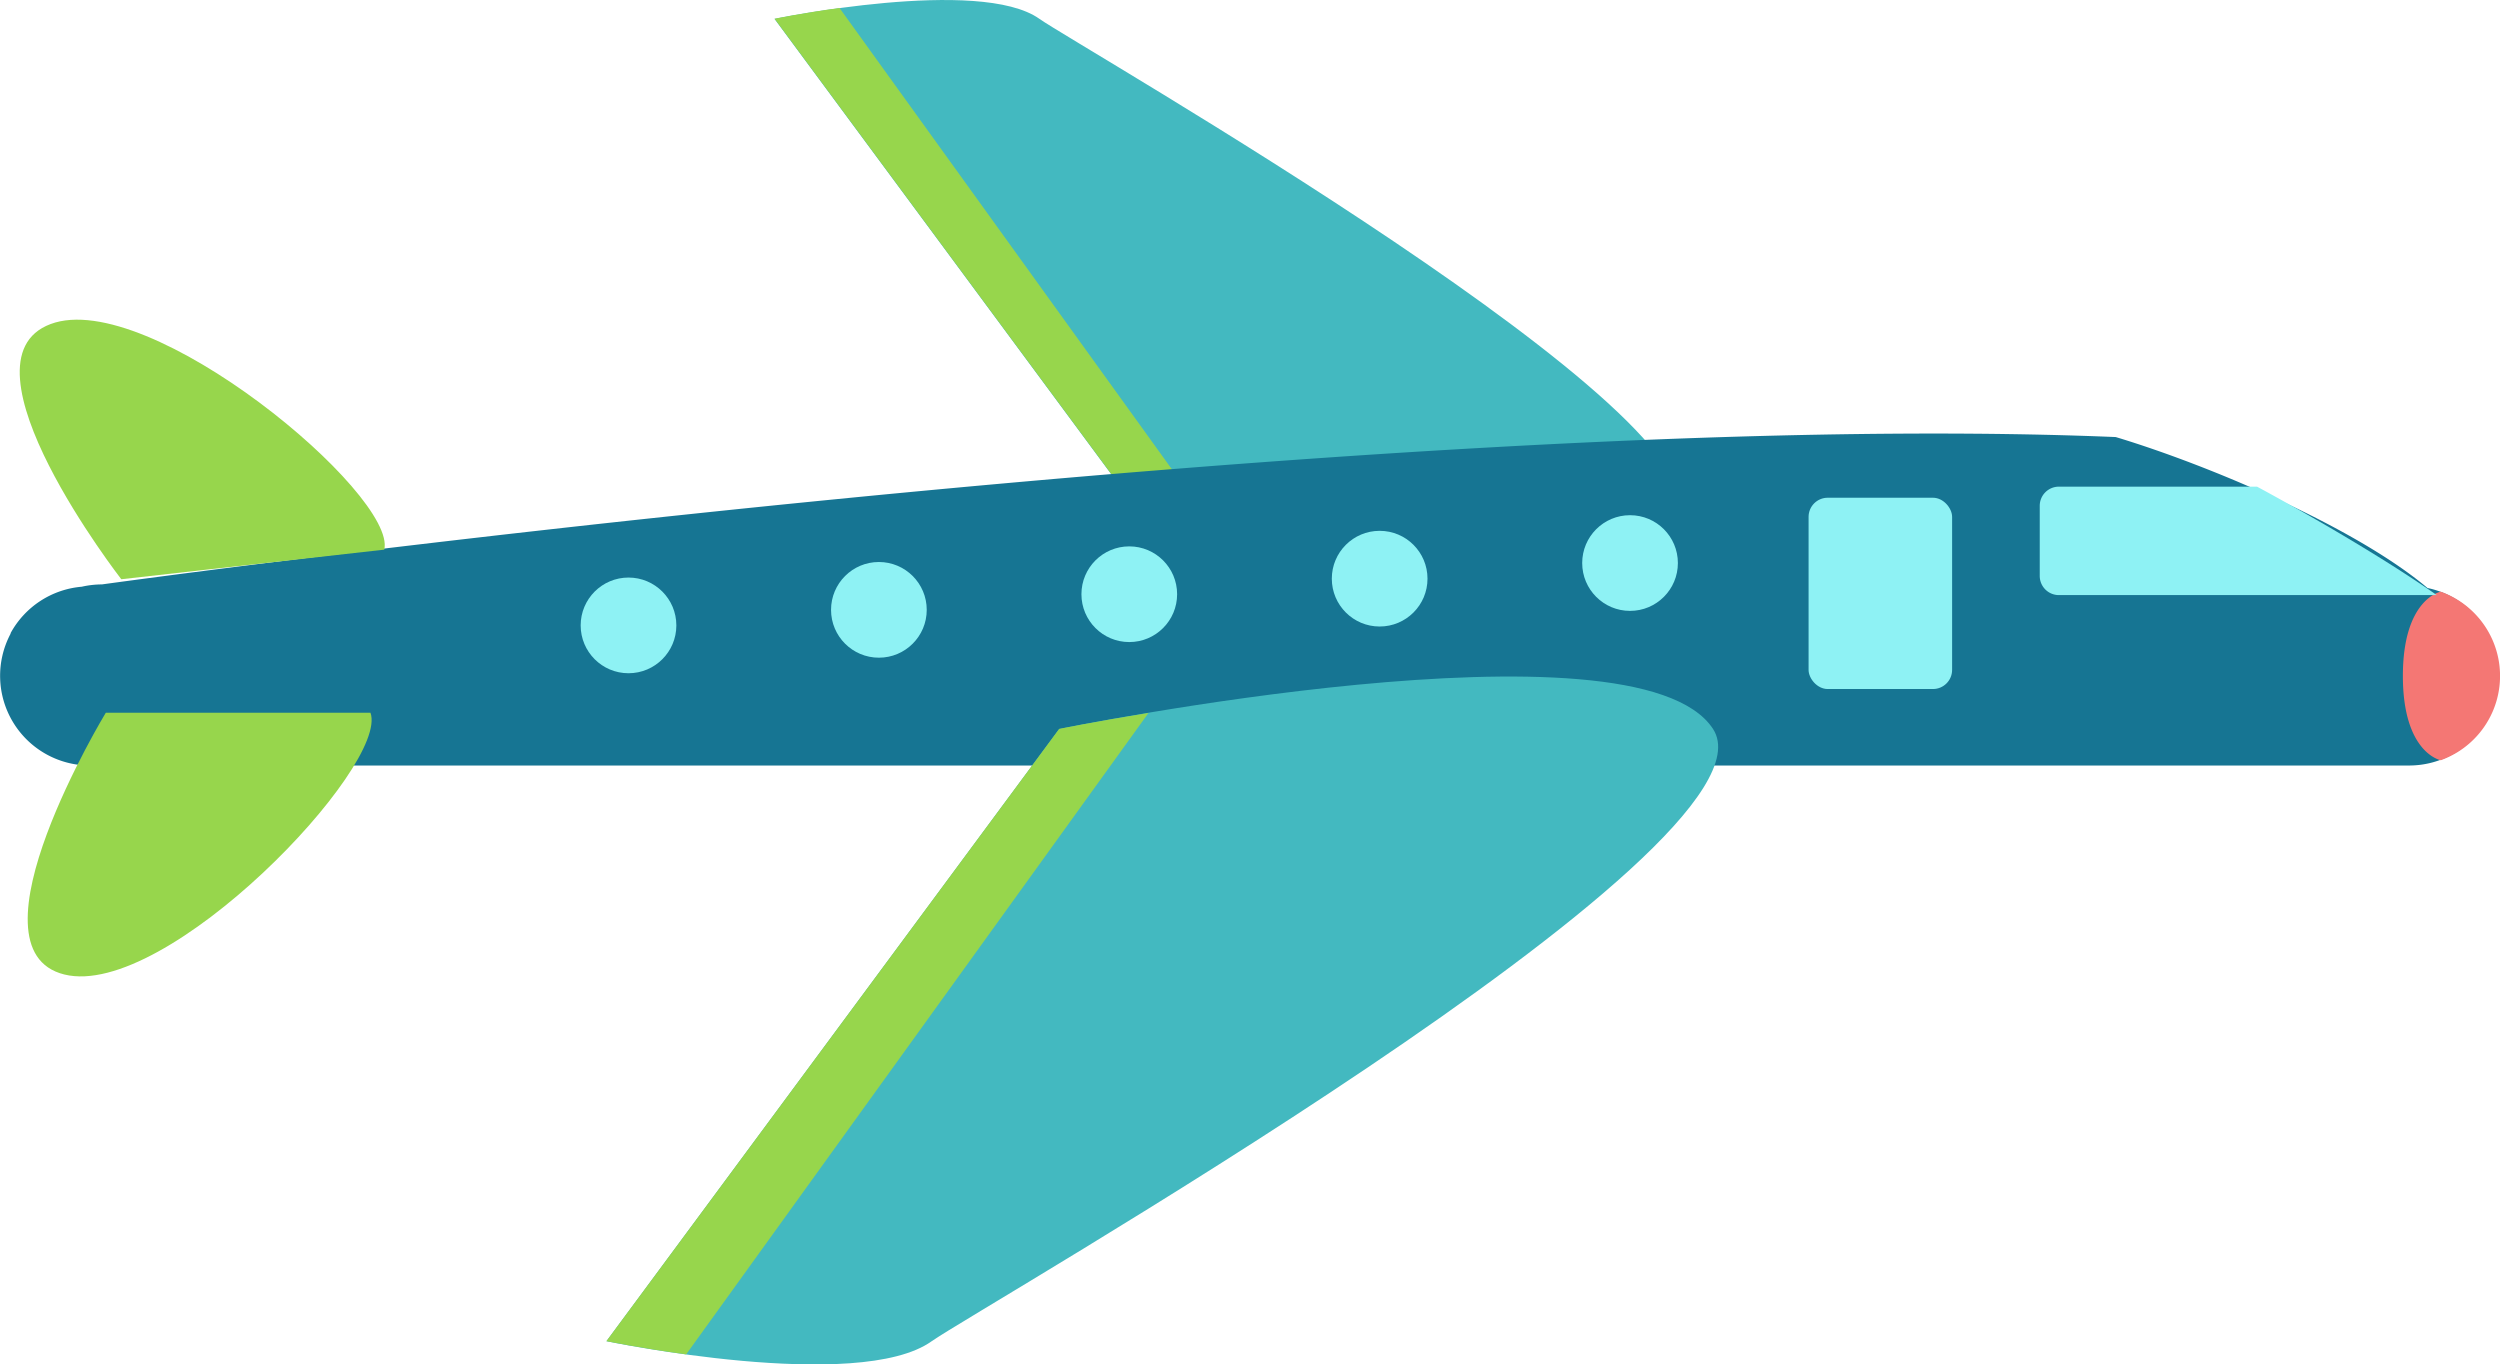 <svg xmlns="http://www.w3.org/2000/svg" viewBox="0 0 313.52 171.1"><defs><style>.cls-1{fill:#43b9c0;}.cls-2{fill:#97d64c;}.cls-3{fill:#167593;}.cls-4{fill:#f47774;}.cls-5{fill:#8ef2f4;}</style></defs><title>資產 1</title><g id="圖層_2" data-name="圖層 2"><g id="Objects"><path class="cls-1" d="M130.36,2.37c-7.46-5.33-33.23,0-33.23,0l46.25,62.54s59,12.05,66.78,0S134.92,5.63,130.36,2.37Z"/><path class="cls-2" d="M105.28,1c-4.71.64-8.14,1.35-8.14,1.35l46.25,62.54s3.59.73,9.12,1.66Z"/><path class="cls-3" d="M1.33,79.47v-.87c0,.27,0,.53,0,.8a11.25,11.25,0,0,1,8.92-5.82,11.5,11.5,0,0,1,2.53-.29S173.63,51,265.33,54.81c11.72,3.53,30.06,11.31,39.1,18.93h0A11.25,11.25,0,0,1,302.27,96h-291A11.25,11.25,0,0,1,1.33,79.47Z"/><path class="cls-4" d="M306.09,74.2a11.23,11.23,0,0,1,0,21.14s-4.75-.88-4.75-10.57S306.09,74.2,306.09,74.2Z"/><rect class="cls-5" x="226.81" y="62.42" width="18" height="23.99" rx="2.4" ry="2.4"/><path class="cls-5" d="M255.8,63.43a2.4,2.4,0,0,1,2.4-2.4h24.85s13.3,7.12,22.54,13.6H258.2a2.4,2.4,0,0,1-2.4-2.4Z"/><path class="cls-1" d="M116.84,168.2c-9.16,6.55-40.79,0-40.79,0l56.78-76.78s72.38-14.8,82,0S122.44,164.2,116.84,168.2Z"/><path class="cls-2" d="M86.05,169.85c-5.79-.79-10-1.66-10-1.66l56.78-76.78s4.41-.9,11.2-2Z"/><path class="cls-2" d="M46.46,89.38c2.4,6.64-25.59,36-38.39,32.83s5.2-32.83,5.2-32.83Z"/><path class="cls-2" d="M48.19,68.93C49.83,62.06,18.7,36,6.34,40.64s8.87,32,8.87,32Z"/><circle class="cls-5" cx="204.42" cy="70.61" r="6"/><circle class="cls-5" cx="173.02" cy="72.57" r="6"/><circle class="cls-5" cx="141.62" cy="74.52" r="6"/><circle class="cls-5" cx="110.22" cy="76.48" r="6"/><circle class="cls-5" cx="78.82" cy="78.43" r="6"/></g></g></svg>